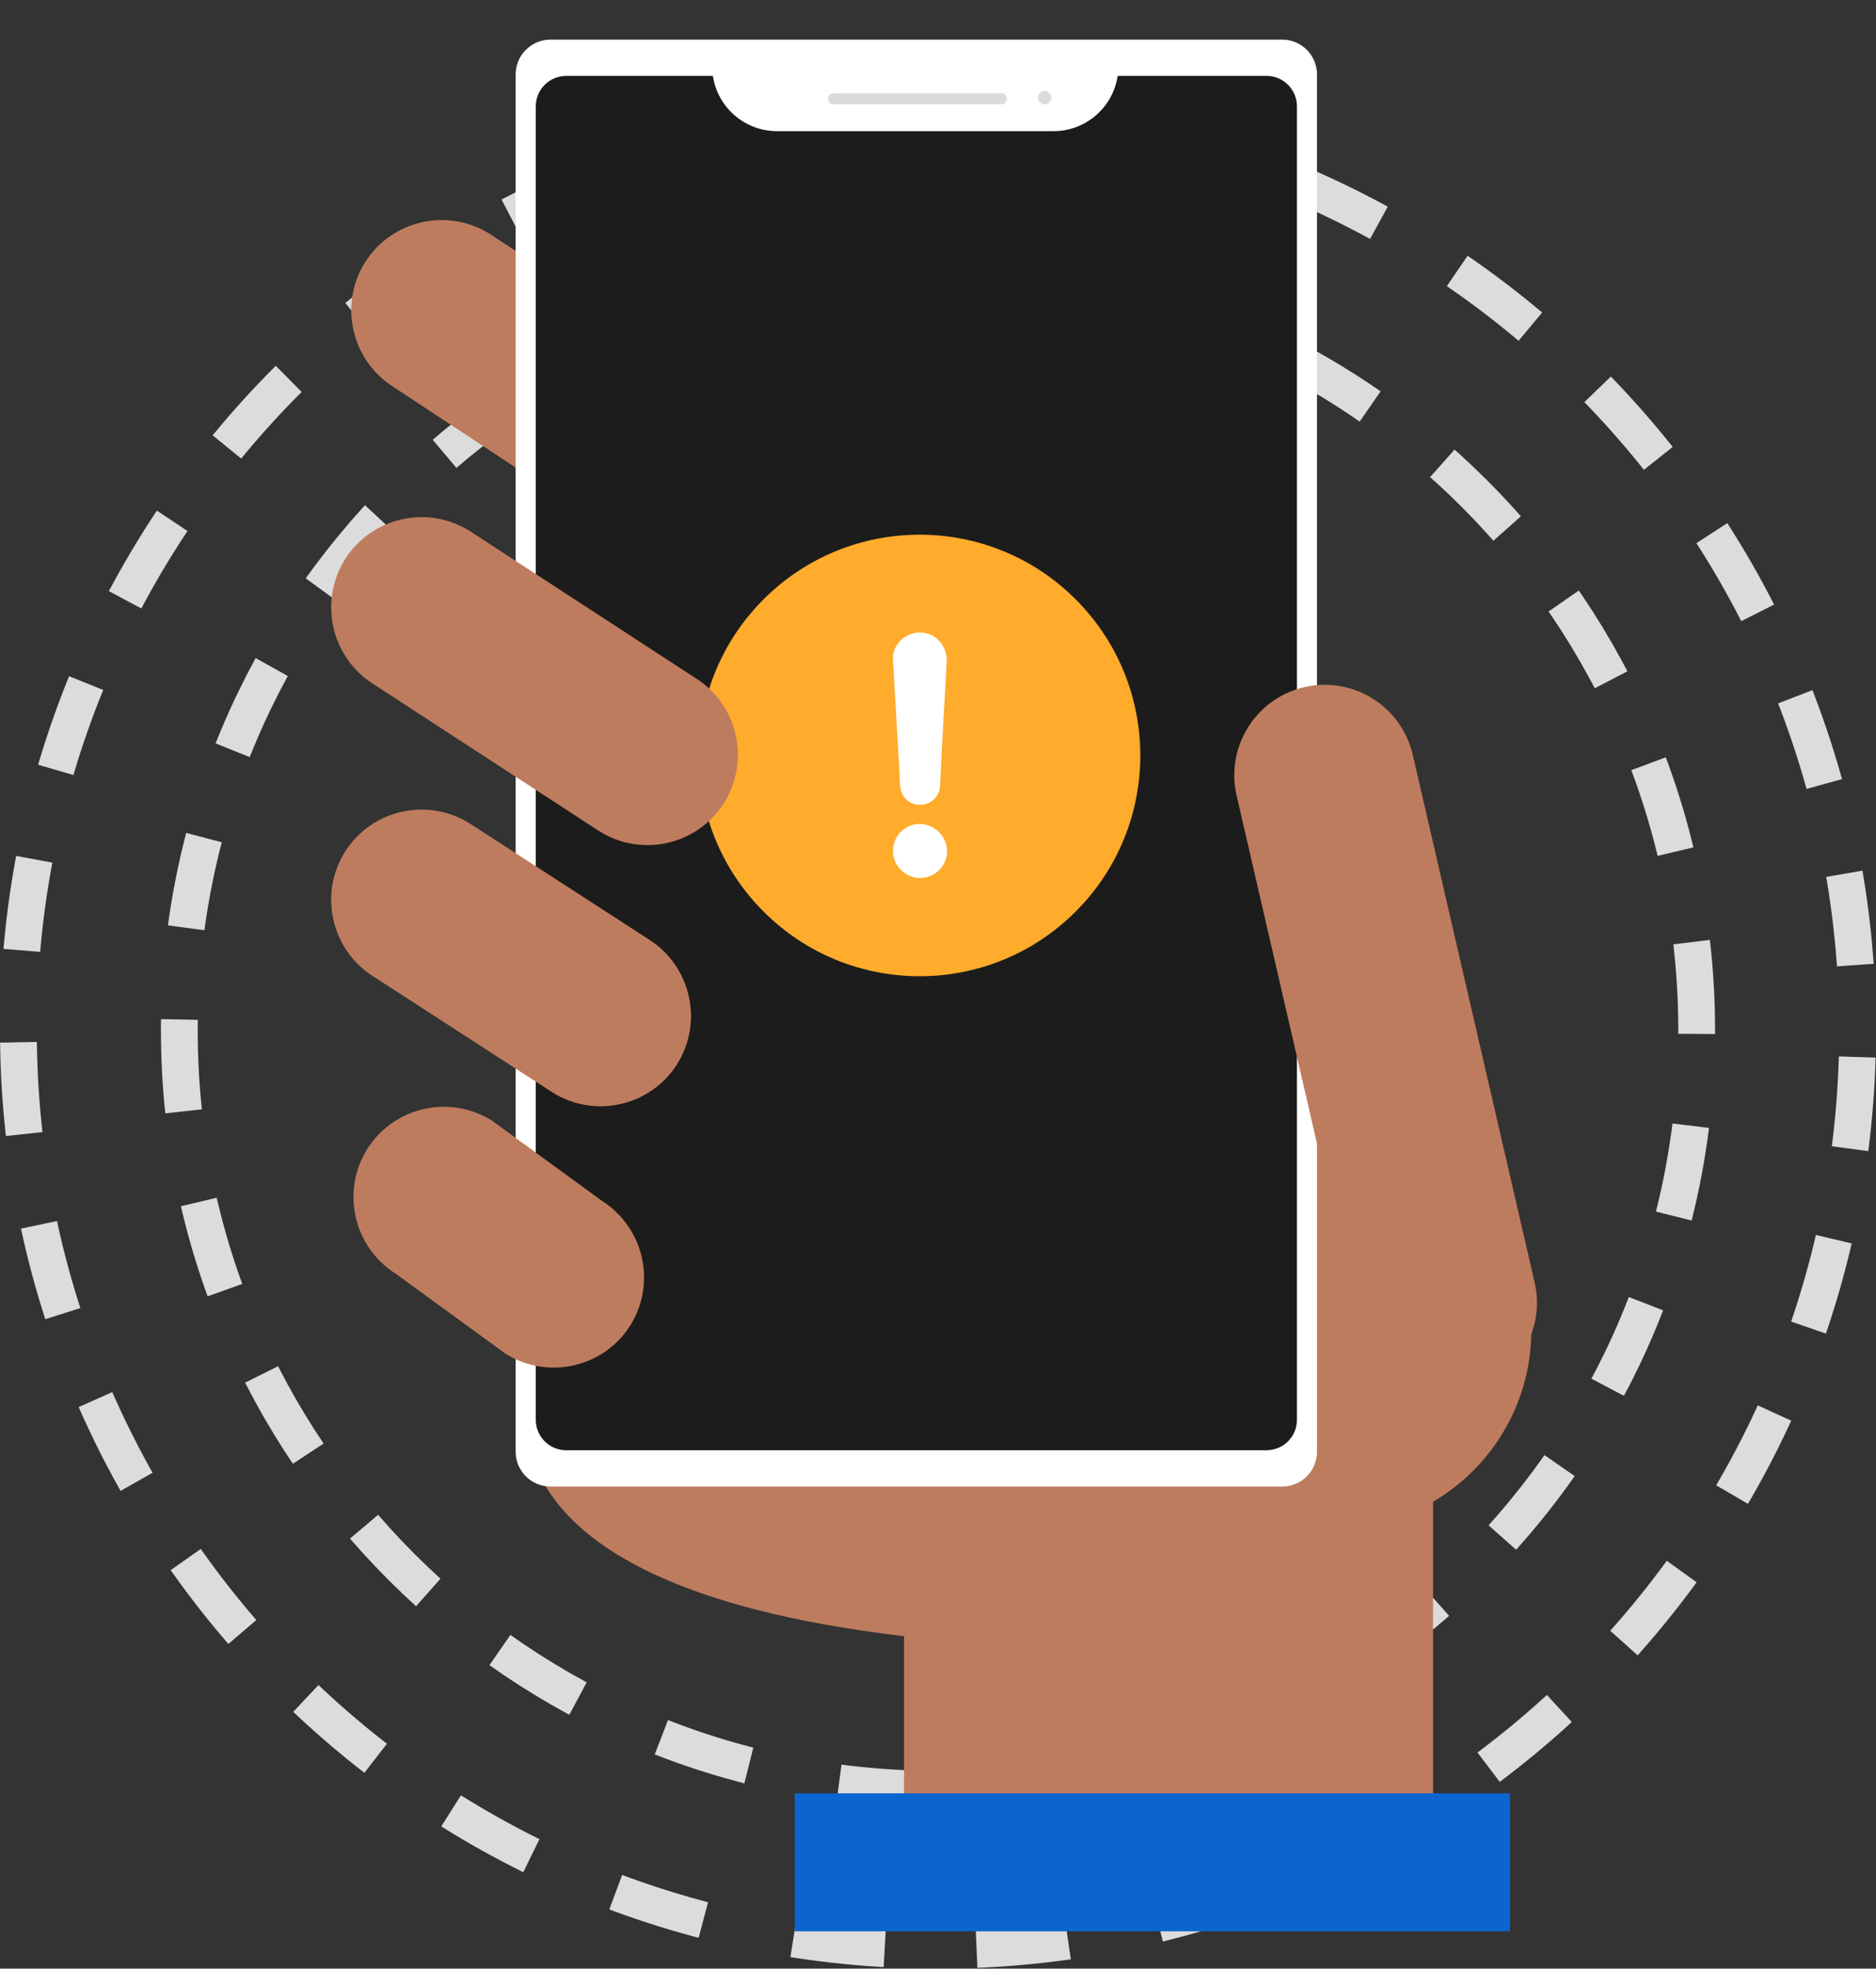<?xml version="1.0" encoding="utf-8"?>
<svg width="102px" height="107px" viewbox="0 0 102 107" version="1.1" xmlns:xlink="http://www.w3.org/1999/xlink" xmlns="http://www.w3.org/2000/svg">
  <rect width="100%" height="100%" fill="#333333" stroke="none"/>
  <defs>
    <path d="M34.666 9.179L0 8.239L0.381 14.195C0.381 14.195 -4.562 25.6 21.417 28.639L21.417 28.639L21.417 40.166L51.451 40.166L51.451 21C54.902 18.979 57.023 15.281 57.027 11.283L57.027 11.283C57.029 5.053 51.98 0.001 45.75 7.77647e-07L45.75 7.77647e-07C40.329 -0.002 35.676 3.854 34.666 9.179" transform="translate(0.437 0.647)" id="path_1" />
    <path d="M0.808 2.462C-0.739 4.935 0.001 8.193 2.465 9.754L2.465 9.754L17.908 19.931C20.38 21.477 23.638 20.737 25.2 18.274L25.2 18.274C26.745 15.8 26.002 12.542 23.536 10.982L23.536 10.982L8.094 0.806C7.221 0.26 6.249 0 5.29 0L5.29 0C3.534 0 1.817 0.871 0.808 2.462" transform="translate(0.184 0.239)" id="path_2" />
    <path d="M1.647 0C0.733 0.029 0 0.78 0 1.701L0 1.701L0 79.126C0 80.066 0.762 80.827 1.702 80.827L1.702 80.827L43.079 80.827C44.019 80.827 44.781 80.066 44.781 79.126L44.781 79.126L44.781 1.701C44.781 0.78 44.048 0.029 43.134 0L43.134 0L1.647 0Z" transform="translate(0.433 0.06)" id="path_3" />
    <path d="M4.531 0.148C1.389 0.884 -0.568 4.018 0.148 7.163L0.148 7.163L7.35 33.908C8.075 37.042 10.227 39.086 13.362 38.362L13.362 38.362C16.495 37.637 18.148 35.101 17.423 31.966L17.423 31.966L11.545 4.53C10.912 1.826 8.503 0 5.838 0L5.838 0C5.407 0 4.969 0.048 4.531 0.148" transform="translate(0.077 0.845)" id="path_4" />
    <path d="M0.799 2.436C-0.73 4.879 0.001 8.098 2.436 9.64L2.436 9.64L12.792 16.342C15.236 17.87 18.455 17.138 19.997 14.704L19.997 14.704C21.526 12.26 20.793 9.043 18.36 7.5L18.36 7.5L8.002 0.799C7.138 0.258 6.178 0 5.229 0L5.229 0C3.493 0 1.795 0.863 0.799 2.436" transform="translate(0.392 0.5)" id="path_5" />
    <path d="M0.805 2.458C-0.737 4.924 0.001 8.172 2.458 9.728L2.458 9.728L8.873 14.406C11.339 15.948 14.586 15.21 16.144 12.753L16.144 12.753C17.684 10.288 16.945 7.04 14.49 5.485L14.49 5.485L8.075 0.805C7.203 0.26 6.234 0 5.276 0L5.276 0C3.524 0 1.811 0.87 0.805 2.458" transform="translate(0.646 0.636)" id="path_6" />
    <path d="M12.491 0C19.39 0 24.982 5.593 24.982 12.492C24.982 19.391 19.39 24.984 12.491 24.984C5.592 24.984 0 19.391 0 12.492" transform="translate(0.331 0.983)" id="path_7" />
    <path d="M0.802 2.446C-0.733 4.901 0.002 8.133 2.447 9.683L2.447 9.683L15.572 18.23C18.027 19.764 21.259 19.03 22.81 16.585L22.81 16.585C24.345 14.131 23.61 10.897 21.166 9.348L21.166 9.348L8.04 0.802C7.172 0.259 6.207 0 5.253 0L5.253 0C3.51 0 1.804 0.866 0.802 2.446" transform="translate(0.257 0.501)" id="path_8" />
    <clipPath id="mask_1">
      <use xlink:href="#path_1" />
    </clipPath>
    <clipPath id="mask_2">
      <use xlink:href="#path_2" />
    </clipPath>
    <clipPath id="mask_3">
      <use xlink:href="#path_3" />
    </clipPath>
    <clipPath id="mask_4">
      <use xlink:href="#path_4" />
    </clipPath>
    <clipPath id="mask_5">
      <use xlink:href="#path_5" />
    </clipPath>
    <clipPath id="mask_6">
      <use xlink:href="#path_6" />
    </clipPath>
    <clipPath id="mask_7">
      <use xlink:href="#path_7" />
    </clipPath>
    <clipPath id="mask_8">
      <use xlink:href="#path_8" />
    </clipPath>
  </defs>
  <g id="Group-63" transform="translate(1 1)">
    <g id="Group-5" transform="translate(0 5)">
      <path d="M41.25 0C64.032 0 82.5 18.468 82.5 41.25C82.5 64.032 64.032 82.5 41.25 82.5C18.468 82.5 0 64.032 0 41.25C0 18.468 18.468 0 41.25 0Z" transform="translate(8.75 8.75)" id="Stroke-1" fill="none" fill-rule="evenodd" stroke="#DCDCDC" stroke-width="2" stroke-dasharray="5 5" />
      <path d="M50 0C77.614 0 100 22.386 100 50C100 77.614 77.614 100 50 100C22.386 100 0 77.614 0 50C0 22.386 22.386 0 50 0Z" transform="translate(0 -0)" id="Stroke-3" fill="none" fill-rule="evenodd" stroke="#DCDCDC" stroke-width="2" stroke-dasharray="5 5" />
    </g>
    <g id="Group-8" transform="translate(26 59)">
      <path d="M34.666 9.179L0 8.239L0.381 14.195C0.381 14.195 -4.562 25.6 21.417 28.639L21.417 28.639L21.417 40.166L51.451 40.166L51.451 21C54.902 18.979 57.023 15.281 57.027 11.283L57.027 11.283C57.029 5.053 51.98 0.001 45.75 7.77647e-07L45.75 7.77647e-07C40.329 -0.002 35.676 3.854 34.666 9.179" transform="translate(0.437 0.647)" id="Clip-7" fill="none" fill-rule="evenodd" stroke="none" />
      <g clip-path="url(#mask_1)">
        <path d="M34.666 9.179L0 8.239L0.381 14.195C0.381 14.195 -4.562 25.6 21.417 28.639L21.417 28.639L21.417 40.166L51.451 40.166L51.451 21C54.902 18.979 57.023 15.281 57.027 11.283L57.027 11.283C57.029 5.053 51.98 0.001 45.75 7.77647e-07L45.75 7.77647e-07C40.329 -0.002 35.676 3.854 34.666 9.179" transform="translate(0.437 0.647)" id="Fill-6" fill="none" fill-rule="evenodd" stroke="none" />
      </g>
    </g>
    <path d="M0.37 5.704C0.37 5.704 -4.363 16.626 20.516 19.54L20.516 30.585L49.279 30.585L49.279 1.336L0 0L0.37 5.704Z" transform="translate(27.638 68.388)" id="Fill-9" fill="#BE7C5E" fill-rule="evenodd" stroke="none" />
    <g id="Group-13" transform="translate(17 10)">
      <path d="M0.808 2.462C-0.739 4.935 0.001 8.193 2.465 9.754L2.465 9.754L17.908 19.931C20.38 21.477 23.638 20.737 25.2 18.274L25.2 18.274C26.745 15.8 26.002 12.542 23.536 10.982L23.536 10.982L8.094 0.806C7.221 0.26 6.249 0 5.29 0L5.29 0C3.534 0 1.817 0.871 0.808 2.462" transform="translate(0.184 0.239)" id="Clip-12" fill="none" fill-rule="evenodd" stroke="none" />
      <g clip-path="url(#mask_2)">
        <path d="M0.808 2.462C-0.739 4.935 0.001 8.193 2.465 9.754L2.465 9.754L17.908 19.931C20.38 21.477 23.638 20.737 25.2 18.274L25.2 18.274C26.745 15.8 26.002 12.542 23.536 10.982L23.536 10.982L8.094 0.806C7.221 0.26 6.249 0 5.29 0L5.29 0C3.534 0 1.817 0.871 0.808 2.462" transform="translate(0.184 0.239)" id="Fill-11" fill="none" fill-rule="evenodd" stroke="none" />
      </g>
    </g>
    <g id="Group-18" transform="translate(18 10)">
      <path d="M23.429 16.995L23.429 16.995C21.978 19.285 18.95 19.973 16.651 18.535L2.291 9.069C0.001 7.618 -0.687 4.589 0.751 2.291C2.202 0.001 5.231 -0.687 7.529 0.75L21.886 10.212C24.18 11.662 24.87 14.695 23.429 16.995" transform="translate(0.099 0.962)" id="Fill-14" fill="#BE7C5E" fill-rule="evenodd" stroke="none" />
      <path d="M10.802 0C16.768 0 21.604 4.836 21.604 10.802C21.604 16.767 16.768 21.603 10.802 21.603C4.836 21.603 0 16.767 0 10.802C0 4.836 4.836 0 10.802 0" transform="translate(42.655 50.5)" id="Fill-16" fill="#BE7C5E" fill-rule="evenodd" stroke="none" />
    </g>
    <g id="Group-21" transform="translate(26 0)">
      <path d="M1.647 0C0.733 0.029 0 0.78 0 1.701L0 1.701L0 79.126C0 80.066 0.762 80.827 1.702 80.827L1.702 80.827L43.079 80.827C44.019 80.827 44.781 80.066 44.781 79.126L44.781 79.126L44.781 1.701C44.781 0.78 44.048 0.029 43.134 0L43.134 0L1.647 0Z" transform="translate(0.433 0.06)" id="Clip-20" fill="none" fill-rule="evenodd" stroke="none" />
      <g clip-path="url(#mask_3)">
        <path d="M1.647 0C0.733 0.029 0 0.78 0 1.701L0 1.701L0 79.126C0 80.066 0.762 80.827 1.702 80.827L1.702 80.827L43.079 80.827C44.019 80.827 44.781 80.066 44.781 79.126L44.781 79.126L44.781 1.701C44.781 0.78 44.048 0.029 43.134 0L43.134 0L1.647 0Z" transform="translate(0.433 0.06)" id="Fill-19" fill="none" fill-rule="evenodd" stroke="none" />
      </g>
    </g>
    <g id="Group-30" transform="translate(27 1)">
      <path d="M1.895 0L41.676 0C42.722 0 43.57 0.848 43.57 1.895L43.57 76.75C43.57 77.796 42.722 78.644 41.676 78.644L1.895 78.644C0.849 78.644 0 77.796 0 76.75L0 1.895C0 0.848 0.849 0 1.895 0" transform="translate(0.037 0.153)" id="Fill-22" fill="#FFFFFF" fill-rule="evenodd" stroke="none" />
      <path d="M31.637 0C31.377 1.724 29.899 2.999 28.156 3.004L13.108 3.004C11.366 2.999 9.888 1.723 9.628 0L1.656 0C0.742 0 0.001 0.739 1.01232e-06 1.653L1.01232e-06 1.654L1.01232e-06 73.043C-0.001 73.957 0.739 74.698 1.653 74.698L1.654 74.698L39.729 74.698C40.643 74.699 41.384 73.96 41.385 73.046L41.385 73.045L41.385 1.656C41.385 0.742 40.646 0.001 39.732 0L39.731 0L31.637 0Z" transform="translate(1.131 2.125)" id="Fill-24" fill="#1C1C1C" fill-rule="evenodd" stroke="none" />
      <path d="M0.278 0.197L9.432 0.197C9.585 0.197 9.71 0.322 9.71 0.474L9.71 0.525C9.71 0.678 9.585 0.803 9.432 0.803L0.278 0.803C0.124 0.803 0 0.678 0 0.525L0 0.474C0 0.322 0.124 0.197 0.278 0.197" transform="translate(17.029 2.869)" id="Fill-26" fill="#DBDBDB" fill-rule="evenodd" stroke="none" />
      <path d="M0.5 0.136C0.701 0.136 0.864 0.299 0.864 0.5C0.864 0.701 0.701 0.864 0.5 0.864C0.299 0.864 0.137 0.701 0.137 0.5C0.137 0.299 0.299 0.136 0.5 0.136" transform="translate(28.301 2.808)" id="Fill-28" fill="#DBDBDB" fill-rule="evenodd" stroke="none" />
    </g>
    <g id="Group-33" transform="translate(65 34)">
      <path d="M4.531 0.148C1.389 0.884 -0.568 4.018 0.148 7.163L0.148 7.163L7.35 33.908C8.075 37.042 10.227 39.086 13.362 38.362L13.362 38.362C16.495 37.637 18.148 35.101 17.423 31.966L17.423 31.966L11.545 4.53C10.912 1.826 8.503 0 5.838 0L5.838 0C5.407 0 4.969 0.048 4.531 0.148" transform="translate(0.077 0.845)" id="Clip-32" fill="none" fill-rule="evenodd" stroke="none" />
      <g clip-path="url(#mask_4)">
        <path d="M4.531 0.148C1.389 0.884 -0.568 4.018 0.148 7.163L0.148 7.163L7.35 33.908C8.075 37.042 10.227 39.086 13.362 38.362L13.362 38.362C16.495 37.637 18.148 35.101 17.423 31.966L17.423 31.966L11.545 4.53C10.912 1.826 8.503 0 5.838 0L5.838 0C5.407 0 4.969 0.048 4.531 0.148" transform="translate(0.077 0.845)" id="Fill-31" fill="none" fill-rule="evenodd" stroke="none" />
      </g>
    </g>
    <path d="M3.809 0.127L3.809 0.127C6.455 -0.484 9.094 1.165 9.705 3.81L16.329 32.475C16.94 35.121 15.29 37.759 12.646 38.371C10 38.982 7.362 37.334 6.75 34.688L0.127 6.023C-0.484 3.378 1.164 0.738 3.809 0.127" transform="translate(66.109 36.22)" id="Fill-34" fill="#BE7C5E" fill-rule="evenodd" stroke="none" />
    <path d="M0 9.583L41.111 9.583L41.111 0L0 0L0 9.583Z" transform="translate(41.102 95.359)" id="Fill-36" fill="none" fill-rule="evenodd" stroke="none" />
    <path d="M0 7.5L38.889 7.5L38.889 0L0 0L0 7.5Z" transform="translate(42.212 96.47)" id="Fill-38" fill="#0C64CE" fill-rule="evenodd" stroke="none" />
    <g id="Group-42" transform="translate(16 42)">
      <path d="M0.799 2.436C-0.73 4.879 0.001 8.098 2.436 9.64L2.436 9.64L12.792 16.342C15.236 17.87 18.455 17.138 19.997 14.704L19.997 14.704C21.526 12.26 20.793 9.043 18.36 7.5L18.36 7.5L8.002 0.799C7.138 0.258 6.178 0 5.229 0L5.229 0C3.493 0 1.795 0.863 0.799 2.436" transform="translate(0.392 0.5)" id="Clip-41" fill="none" fill-rule="evenodd" stroke="none" />
      <g clip-path="url(#mask_5)">
        <path d="M0.799 2.436C-0.73 4.879 0.001 8.098 2.436 9.64L2.436 9.64L12.792 16.342C15.236 17.87 18.455 17.138 19.997 14.704L19.997 14.704C21.526 12.26 20.793 9.043 18.36 7.5L18.36 7.5L8.002 0.799C7.138 0.258 6.178 0 5.229 0L5.229 0C3.493 0 1.795 0.863 0.799 2.436" transform="translate(0.392 0.5)" id="Fill-40" fill="none" fill-rule="evenodd" stroke="none" />
      </g>
    </g>
    <g id="Group-45" transform="translate(17 58)">
      <path d="M0.805 2.458C-0.737 4.924 0.001 8.172 2.458 9.728L2.458 9.728L8.873 14.406C11.339 15.948 14.586 15.21 16.144 12.753L16.144 12.753C17.684 10.288 16.945 7.04 14.49 5.485L14.49 5.485L8.075 0.805C7.203 0.26 6.234 0 5.276 0L5.276 0C3.524 0 1.811 0.87 0.805 2.458" transform="translate(0.646 0.636)" id="Clip-44" fill="none" fill-rule="evenodd" stroke="none" />
      <g clip-path="url(#mask_6)">
        <path d="M0.805 2.458C-0.737 4.924 0.001 8.172 2.458 9.728L2.458 9.728L8.873 14.406C11.339 15.948 14.586 15.21 16.144 12.753L16.144 12.753C17.684 10.288 16.945 7.04 14.49 5.485L14.49 5.485L8.075 0.805C7.203 0.26 6.234 0 5.276 0L5.276 0C3.524 0 1.811 0.87 0.805 2.458" transform="translate(0.646 0.636)" id="Fill-43" fill="none" fill-rule="evenodd" stroke="none" />
      </g>
    </g>
    <g id="Group-57" transform="translate(17 27)">
      <g id="Group-48" transform="translate(19 0)">
        <path d="M12.491 0C19.39 0 24.982 5.593 24.982 12.492C24.982 19.391 19.39 24.984 12.491 24.984C5.592 24.984 0 19.391 0 12.492" transform="translate(0.331 0.983)" id="Clip-47" fill="none" fill-rule="evenodd" stroke="none" />
        <g clip-path="url(#mask_7)">
          <path d="M12.491 0C19.39 0 24.982 5.593 24.982 12.492C24.982 19.391 19.39 24.984 12.491 24.984C5.592 24.984 0 19.391 0 12.492C0 5.593 5.592 0 12.491 0" transform="translate(0.331 0.983)" id="Fill-46" fill="none" fill-rule="evenodd" stroke="none" />
        </g>
      </g>
      <path d="M9.757 0C15.146 0 19.514 4.369 19.514 9.757C19.514 15.146 15.146 19.514 9.757 19.514C4.369 19.514 0 15.146 0 9.757C0 4.369 4.369 0 9.757 0" transform="translate(23.065 3.718)" id="Fill-49" fill="#FFFFFF" fill-rule="evenodd" stroke="none" />
      <path d="M20.485 20.485C25.172 15.8 25.172 8.201 20.485 3.515C15.8 -1.171 8.201 -1.171 3.515 3.515C-1.171 8.201 -1.171 15.8 3.515 20.485C8.201 25.172 15.8 25.172 20.485 20.485ZM10.658 6.199C10.961 5.541 11.671 5.186 12.38 5.364C13.064 5.541 13.52 6.199 13.469 6.934C13.444 7.415 13.418 7.871 13.393 8.353C13.292 10.126 13.191 11.899 13.114 13.646C13.089 14.229 12.608 14.685 12.025 14.685C11.417 14.685 10.961 14.229 10.936 13.596C10.911 13.241 10.911 12.886 10.886 12.532C10.809 11.392 10.759 10.252 10.683 9.087C10.632 8.353 10.607 7.618 10.556 6.883C10.531 6.681 10.556 6.427 10.658 6.199ZM12 15.723C12.811 15.723 13.469 16.382 13.495 17.193C13.495 18.003 12.836 18.662 12.025 18.662C11.24 18.662 10.556 18.003 10.556 17.218C10.531 16.407 11.189 15.723 12 15.723Z" transform="translate(20 1.06)" id="Shape" fill="#FFAB2B" stroke="none" />
      <path d="M15.052 11.884L15.052 11.884C13.601 14.174 10.573 14.863 8.274 13.425L2.291 9.069C0.001 7.617 -0.687 4.59 0.75 2.291C2.202 0.001 5.23 -0.687 7.528 0.751L13.51 5.114C15.796 6.566 16.484 9.587 15.052 11.884" transform="translate(1.219 32.156)" id="Fill-53" fill="#BE7C5E" fill-rule="evenodd" stroke="none" />
      <path d="M18.813 13.834L18.813 13.834C17.362 16.124 14.334 16.813 12.035 15.374L2.291 9.069C0.001 7.618 -0.687 4.589 0.751 2.291C2.202 0.001 5.23 -0.687 7.528 0.751L17.273 7.057C19.563 8.508 20.251 11.536 18.813 13.834" transform="translate(0.006 16.002)" id="Fill-55" fill="#BE7C5E" fill-rule="evenodd" stroke="none" />
    </g>
    <g id="Group-60" transform="translate(16 26)">
      <path d="M0.802 2.446C-0.733 4.901 0.002 8.133 2.447 9.683L2.447 9.683L15.572 18.23C18.027 19.764 21.259 19.03 22.81 16.585L22.81 16.585C24.345 14.131 23.61 10.897 21.166 9.348L21.166 9.348L8.04 0.802C7.172 0.259 6.207 0 5.253 0L5.253 0C3.51 0 1.804 0.866 0.802 2.446" transform="translate(0.257 0.501)" id="Clip-59" fill="none" fill-rule="evenodd" stroke="none" />
      <g clip-path="url(#mask_8)">
        <path d="M0.802 2.446C-0.733 4.901 0.002 8.133 2.447 9.683L2.447 9.683L15.572 18.23C18.027 19.764 21.259 19.03 22.81 16.585L22.81 16.585C24.345 14.131 23.61 10.897 21.166 9.348L21.166 9.348L8.04 0.802C7.172 0.259 6.207 0 5.253 0L5.253 0C3.51 0 1.804 0.866 0.802 2.446" transform="translate(0.257 0.501)" id="Fill-58" fill="none" fill-rule="evenodd" stroke="none" />
      </g>
    </g>
    <path d="M21.362 15.533L21.362 15.533C19.911 17.823 16.883 18.512 14.584 17.074L2.291 9.069C0.001 7.618 -0.687 4.59 0.751 2.291C2.202 0.001 5.23 -0.687 7.529 0.751L19.82 8.755C22.111 10.206 22.799 13.234 21.362 15.533" transform="translate(17.007 27.108)" id="Fill-61" fill="#BE7C5E" fill-rule="evenodd" stroke="none" />
  </g>
</svg>